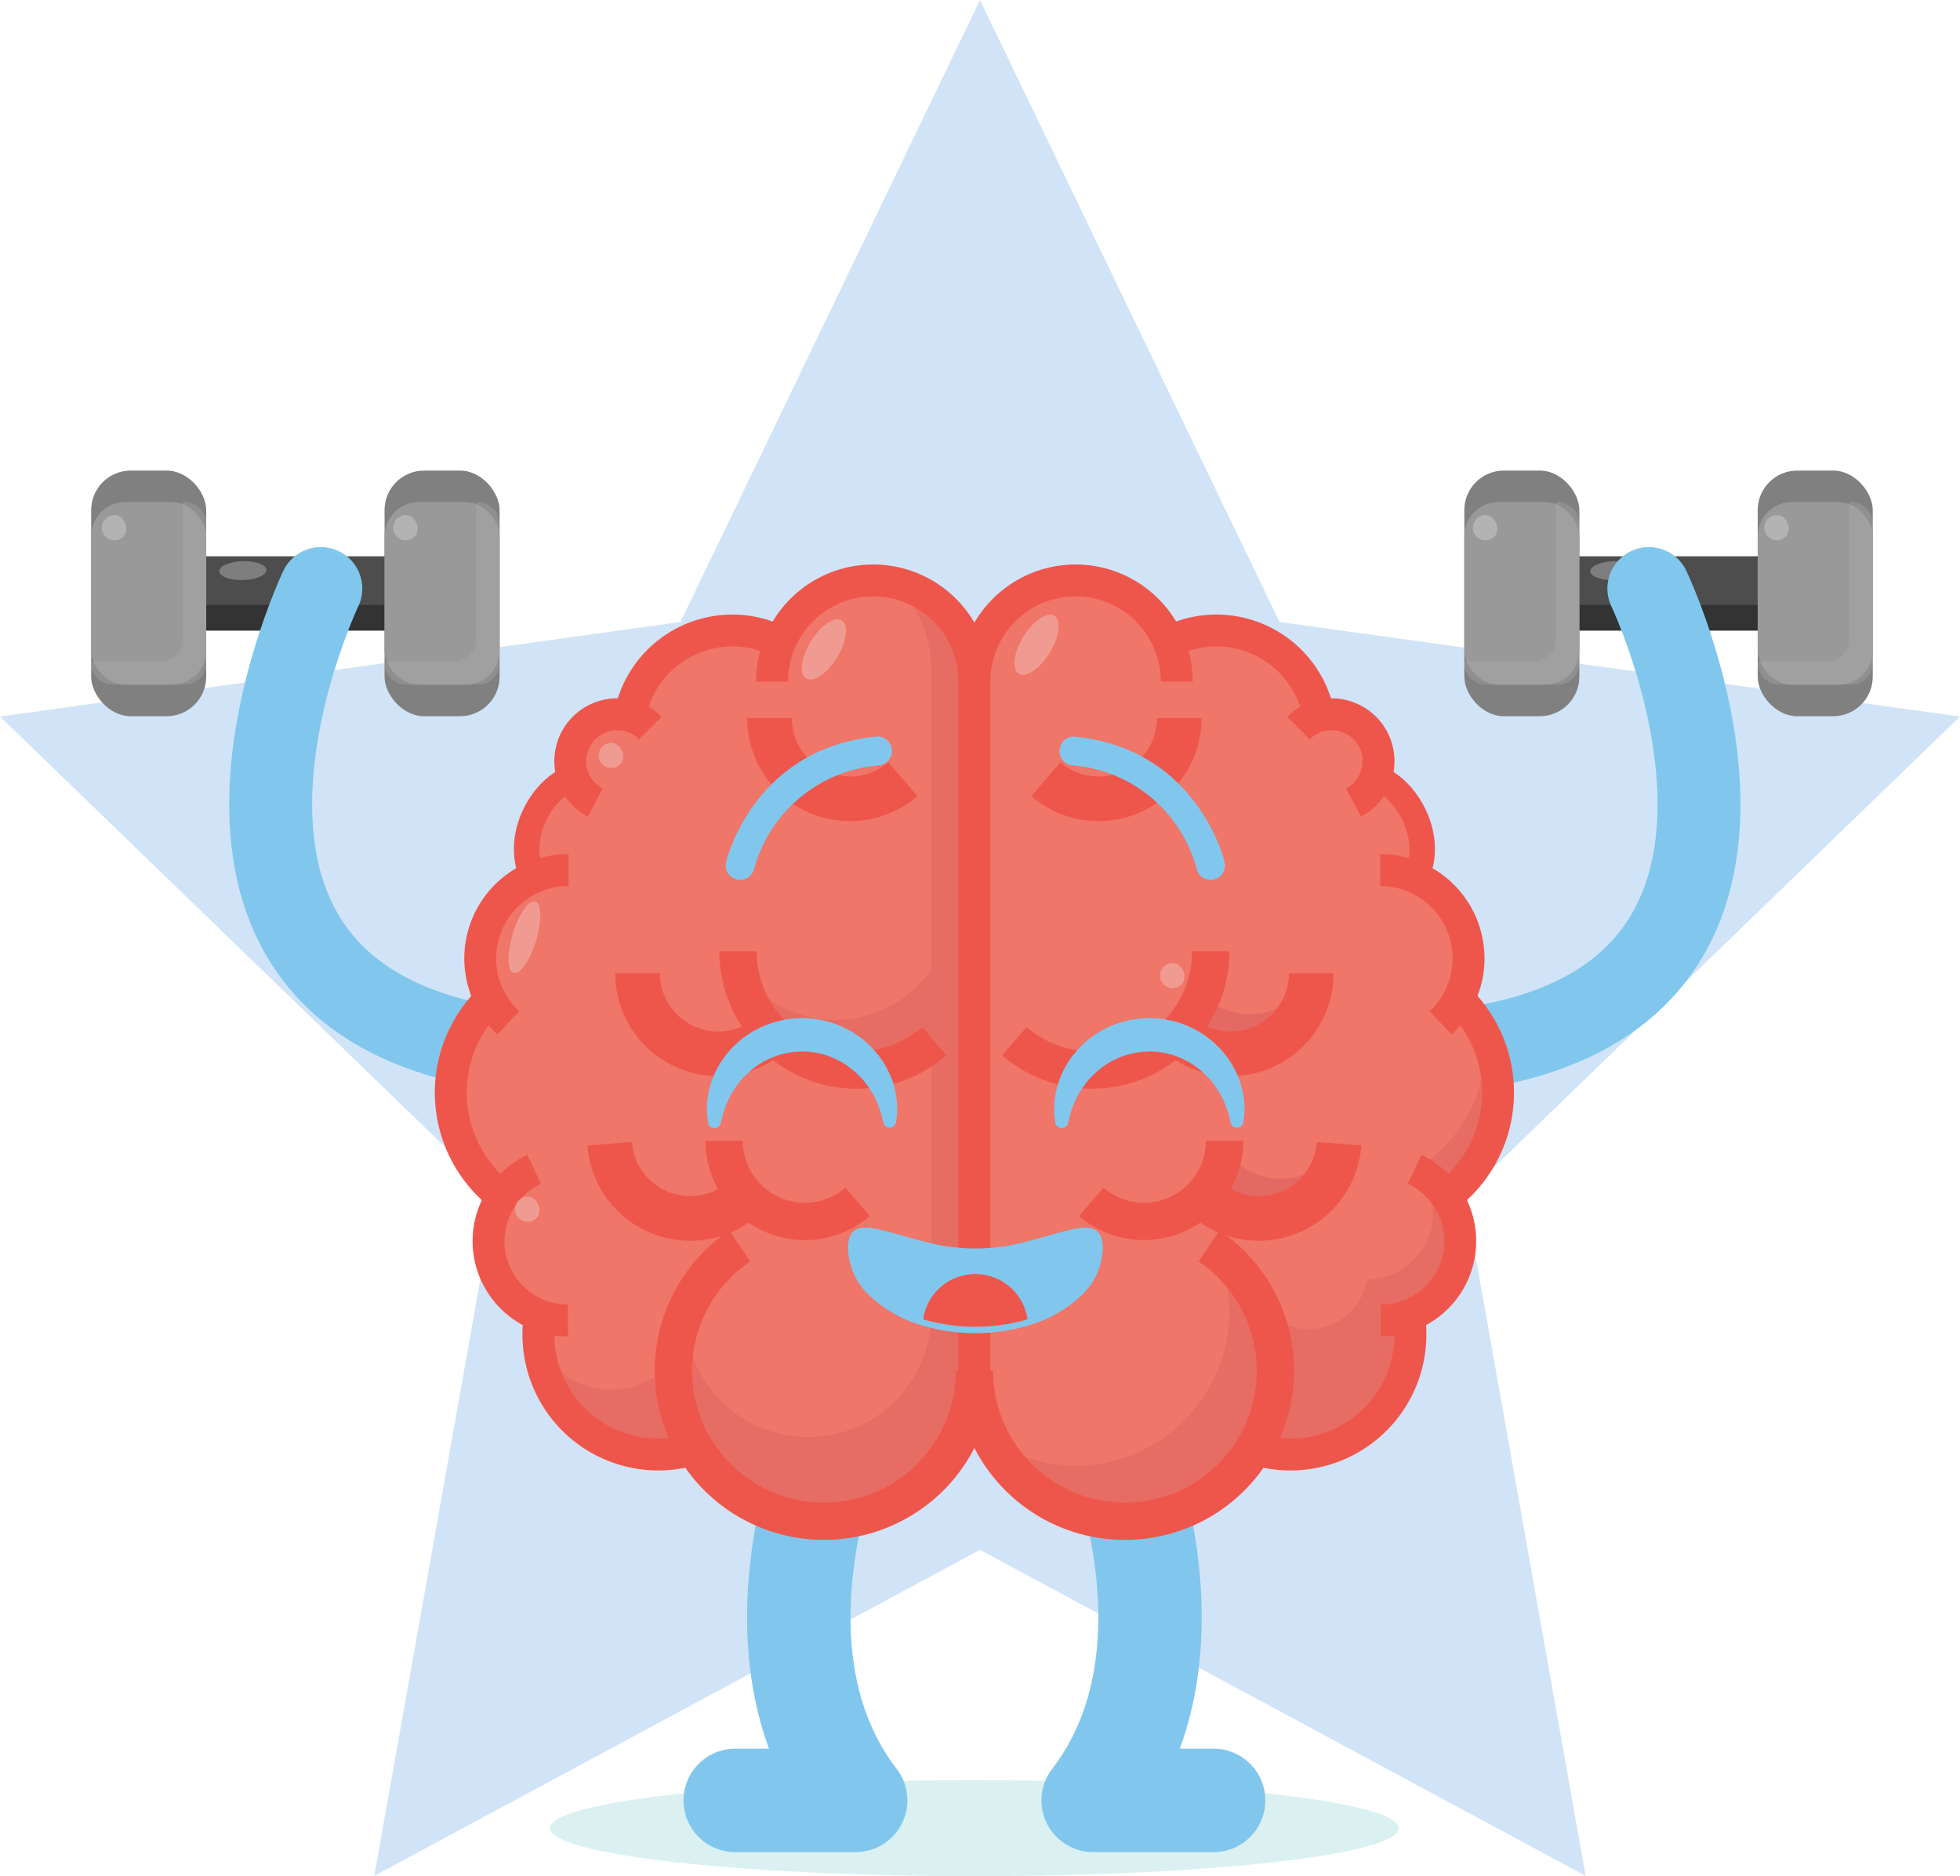 <svg xmlns="http://www.w3.org/2000/svg" width="247.111" height="236.56" viewBox="0 0 247.111 236.56">
  <g id="Groupe_10151" data-name="Groupe 10151" transform="translate(-63.875 -253.586)">
    <path id="iconmonstr-star-3_2_" data-name="iconmonstr-star-3 (2)" d="M123.556.587l37.767,78.419,85.789,11.927-62.437,60.389,15.239,85.786L123.556,196,47.188,237.107l15.249-85.786L0,90.932,85.789,79.006Z" transform="translate(63.875 252.999)" fill="#006dd3" opacity="0.181"/>
    <g id="Groupe_10150" data-name="Groupe 10150" transform="translate(4 135)">
      <g id="Groupe_38" data-name="Groupe 38" transform="translate(71.368 177.918)">
        <ellipse id="Ellipse_18" data-name="Ellipse 18" cx="53.515" cy="6.053" rx="53.515" ry="6.053" transform="translate(57.842 165.121)" fill="#88d1d0" opacity="0.3"/>
        <rect id="Rectangle_27" data-name="Rectangle 27" width="27.607" height="9.358" transform="translate(11.945 10.807)" fill="#4d4d4d"/>
        <rect id="Rectangle_28" data-name="Rectangle 28" width="27.607" height="3.224" transform="translate(11.945 16.941)" fill="#333"/>
        <rect id="Rectangle_29" data-name="Rectangle 29" width="14.505" height="30.972" rx="4.987" fill="gray"/>
        <rect id="Rectangle_30" data-name="Rectangle 30" width="14.505" height="30.972" rx="4.987" transform="translate(36.991)" fill="gray"/>
        <rect id="Rectangle_31" data-name="Rectangle 31" width="14.505" height="23.017" rx="4.299" transform="translate(0 3.977)" fill="#999"/>
        <rect id="Rectangle_32" data-name="Rectangle 32" width="14.505" height="23.017" rx="4.299" transform="translate(36.991 3.977)" fill="#999"/>
        <path id="Tracé_126" data-name="Tracé 126" d="M83.137,184.166h-.208V201.5a2.736,2.736,0,0,1-2.737,2.737H71.368v.208a2.736,2.736,0,0,0,2.737,2.737h9.032a2.736,2.736,0,0,0,2.737-2.737V186.9A2.737,2.737,0,0,0,83.137,184.166Z" transform="translate(-71.368 -180.189)" fill="#b3b3b3" opacity="0.3"/>
        <path id="Tracé_127" data-name="Tracé 127" d="M141.246,184.166h-.208V201.5a2.736,2.736,0,0,1-2.737,2.737h-8.824v.208a2.736,2.736,0,0,0,2.737,2.737h9.032a2.736,2.736,0,0,0,2.737-2.737V186.9A2.737,2.737,0,0,0,141.246,184.166Z" transform="translate(-92.486 -180.189)" fill="#b3b3b3" opacity="0.3"/>
        <rect id="Rectangle_33" data-name="Rectangle 33" width="27.607" height="9.358" transform="translate(185.067 10.807)" fill="#4d4d4d"/>
        <rect id="Rectangle_34" data-name="Rectangle 34" width="27.607" height="3.224" transform="translate(185.067 16.941)" fill="#333"/>
        <rect id="Rectangle_35" data-name="Rectangle 35" width="14.505" height="30.972" rx="4.987" transform="translate(173.122)" fill="gray"/>
        <rect id="Rectangle_36" data-name="Rectangle 36" width="14.505" height="30.972" rx="4.987" transform="translate(210.113)" fill="gray"/>
        <rect id="Rectangle_37" data-name="Rectangle 37" width="14.505" height="23.017" rx="4.299" transform="translate(173.122 3.977)" fill="#999"/>
        <rect id="Rectangle_38" data-name="Rectangle 38" width="14.505" height="23.017" rx="4.299" transform="translate(210.113 3.977)" fill="#999"/>
        <path id="Tracé_128" data-name="Tracé 128" d="M355.091,184.166h-.207V201.5a2.737,2.737,0,0,1-2.737,2.737h-8.824v.208a2.736,2.736,0,0,0,2.737,2.737h9.031a2.737,2.737,0,0,0,2.737-2.737V186.9A2.737,2.737,0,0,0,355.091,184.166Z" transform="translate(-170.201 -180.189)" fill="#b3b3b3" opacity="0.3"/>
        <path id="Tracé_129" data-name="Tracé 129" d="M413.2,184.166h-.208V201.5a2.736,2.736,0,0,1-2.737,2.737h-8.824v.208a2.736,2.736,0,0,0,2.737,2.737H413.2a2.737,2.737,0,0,0,2.737-2.737V186.9A2.737,2.737,0,0,0,413.2,184.166Z" transform="translate(-191.319 -180.189)" fill="#b3b3b3" opacity="0.3"/>
        <path id="Tracé_130" data-name="Tracé 130" d="M76.345,189.168a1.582,1.582,0,1,1-.887-2.343A1.8,1.8,0,0,1,76.345,189.168Z" transform="translate(-72.073 -181.136)" fill="#f2f2f2" opacity="0.3"/>
        <path id="Tracé_131" data-name="Tracé 131" d="M99.74,198.243c-1.642.049-2.988-.445-3.007-1.1s1.295-1.231,2.937-1.28,2.987.445,3.007,1.1S101.381,198.194,99.74,198.243Z" transform="translate(-80.586 -184.437)" fill="#f2f2f2" opacity="0.3"/>
        <path id="Tracé_132" data-name="Tracé 132" d="M134.064,189.168a1.582,1.582,0,1,1-.887-2.343A1.8,1.8,0,0,1,134.064,189.168Z" transform="translate(-93.049 -181.136)" fill="#f2f2f2" opacity="0.3"/>
        <path id="Tracé_133" data-name="Tracé 133" d="M371.283,198.243c-1.641.049-2.988-.445-3.007-1.1s1.295-1.231,2.937-1.28,2.988.445,3.007,1.1S372.925,198.194,371.283,198.243Z" transform="translate(-179.269 -184.437)" fill="#f2f2f2" opacity="0.3"/>
        <path id="Tracé_134" data-name="Tracé 134" d="M405.607,189.168a1.582,1.582,0,1,1-.887-2.343A1.8,1.8,0,0,1,405.607,189.168Z" transform="translate(-191.732 -181.136)" fill="#f2f2f2" opacity="0.3"/>
        <path id="Tracé_135" data-name="Tracé 135" d="M347.888,189.168a1.582,1.582,0,1,1-.887-2.343A1.8,1.8,0,0,1,347.888,189.168Z" transform="translate(-170.756 -181.136)" fill="#f2f2f2" opacity="0.3"/>
        <path id="Tracé_136" data-name="Tracé 136" d="M113.242,201.287S85.253,260.05,147.035,260.05" transform="translate(-84.287 -186.411)" fill="none" stroke="#81c7ed" stroke-linecap="round" stroke-linejoin="round" stroke-width="10.457"/>
        <path id="Tracé_137" data-name="Tracé 137" d="M360.582,201.287s27.989,58.763-33.794,58.763" transform="translate(-164.192 -186.411)" fill="none" stroke="#81c7ed" stroke-linecap="round" stroke-linejoin="round" stroke-width="10.457"/>
        <path id="Tracé_138" data-name="Tracé 138" d="M211.757,367.717s-12.267,27.871,2.354,46.848H198.925" transform="translate(-117.724 -246.894)" fill="none" stroke="#81c7ed" stroke-linecap="round" stroke-linejoin="round" stroke-width="13.042"/>
        <path id="Tracé_139" data-name="Tracé 139" d="M272.168,367.717s12.266,27.871-2.354,46.848H285" transform="translate(-143.486 -246.894)" fill="none" stroke="#81c7ed" stroke-linecap="round" stroke-linejoin="round" stroke-width="13.042"/>
        <g id="Groupe_37" data-name="Groupe 37" transform="translate(45.338 13.853)">
          <g id="Groupe_34" data-name="Groupe 34">
            <path id="Tracé_140" data-name="Tracé 140" d="M195.851,199.679a12.759,12.759,0,0,0-11.744,7.768,13.147,13.147,0,0,0-18.949,9.351,5.787,5.787,0,0,0-7.128,7.739c-5.046,1.8-7.179,7.773-5.045,12.646a10.773,10.773,0,0,0-5.352,15.225,16.433,16.433,0,0,0,1.517,24.985,9.73,9.73,0,0,0,4.683,14.932,15.123,15.123,0,0,0,19.788,16.758,18.806,18.806,0,0,0,34.985-9.586V212.435A12.756,12.756,0,0,0,195.851,199.679Z" transform="translate(-142.589 -199.679)" fill="#ef7668"/>
            <path id="Tracé_141" data-name="Tracé 141" d="M204.824,200.112a15.489,15.489,0,0,1,4.685,11.031v37.671a14.652,14.652,0,0,1-24.288-.08,14.477,14.477,0,0,1,1.345,5.667,18.933,18.933,0,0,0,3.511,3.561,10.4,10.4,0,0,0,4.674,2.636c1.149.216,2.313.369,3.428.547a18.9,18.9,0,0,0,5.466.315,8.881,8.881,0,0,1,1.814-.632c.177-.031.355-.057.532-.083a6.467,6.467,0,0,0,.7-.406c.98-.659,1.816-1.543,2.813-2.183V292.3a15.525,15.525,0,0,1-30.818,2.681,10.045,10.045,0,0,1-18.684,1.005,15.12,15.12,0,0,0,19.945,13.255,18.806,18.806,0,0,0,34.985-9.586V212.593A12.76,12.76,0,0,0,204.824,200.112Z" transform="translate(-148.919 -199.836)" fill="#c94b59" opacity="0.2"/>
            <path id="Tracé_142" data-name="Tracé 142" d="M160.141,345.215a15.123,15.123,0,0,0,19.788,16.758" transform="translate(-148.895 -252.569)" fill="none" stroke="#ef564b" stroke-miterlimit="10" stroke-width="4.022"/>
            <path id="Tracé_143" data-name="Tracé 143" d="M224.8,219.718v87.061a18.806,18.806,0,0,1-34.985,9.586l-2.668-4.983" transform="translate(-158.782 -206.962)" fill="none" stroke="#ff6a6b" stroke-miterlimit="10" stroke-width="4.022"/>
            <path id="Tracé_144" data-name="Tracé 144" d="M147.634,282.51a16.433,16.433,0,0,0,1.517,24.985" transform="translate(-142.589 -229.781)" fill="none" stroke="#ef564b" stroke-miterlimit="10" stroke-width="4.022"/>
            <path id="Tracé_145" data-name="Tracé 145" d="M163.492,238.728c-3.765,1.117-7.606,7.432-5.045,12.646" transform="translate(-148.05 -213.87)" fill="none" stroke="#ef564b" stroke-miterlimit="10" stroke-width="3.217"/>
            <path id="Tracé_146" data-name="Tracé 146" d="M196.992,211.05a13.147,13.147,0,0,0-18.949,9.351" transform="translate(-155.474 -203.283)" fill="none" stroke="#ef564b" stroke-miterlimit="10" stroke-width="4.022"/>
            <path id="Tracé_147" data-name="Tracé 147" d="M206.219,212.435a12.756,12.756,0,1,1,25.513,0V299.5" transform="translate(-165.713 -199.679)" fill="none" stroke="#ef564b" stroke-miterlimit="10" stroke-width="4.022"/>
            <path id="Tracé_148" data-name="Tracé 148" d="M169.412,237.326a5.912,5.912,0,1,1,6.942-9.407" transform="translate(-151.193 -209.313)" fill="none" stroke="#ef564b" stroke-miterlimit="10" stroke-width="4.022"/>
            <path id="Tracé_149" data-name="Tracé 149" d="M151.954,276.314a11.14,11.14,0,0,1,7.617-19.271" transform="translate(-144.712 -220.526)" fill="none" stroke="#ef564b" stroke-miterlimit="10" stroke-width="4.022"/>
            <path id="Tracé_150" data-name="Tracé 150" d="M160.089,335.378a10.015,10.015,0,0,1-4.266-19.075" transform="translate(-145.31 -242.062)" fill="none" stroke="#ef564b" stroke-miterlimit="10" stroke-width="4.022"/>
            <path id="Tracé_151" data-name="Tracé 151" d="M224.634,347.237A18.973,18.973,0,1,1,195.052,331.5" transform="translate(-158.615 -247.586)" fill="none" stroke="#ef564b" stroke-miterlimit="10" stroke-width="4.709"/>
            <path id="Tracé_152" data-name="Tracé 152" d="M199.487,273.126a14.977,14.977,0,0,0,24.757,11.343" transform="translate(-163.267 -226.371)" fill="none" stroke="#ef564b" stroke-miterlimit="10" stroke-width="4.709"/>
            <path id="Tracé_153" data-name="Tracé 153" d="M179.58,277.457a10.175,10.175,0,0,0,16.819,7.706" transform="translate(-156.032 -227.945)" fill="none" stroke="#ef564b" stroke-miterlimit="10" stroke-width="5.63"/>
            <path id="Tracé_154" data-name="Tracé 154" d="M205.722,226.945a10.175,10.175,0,0,0,16.819,7.706" transform="translate(-165.533 -209.588)" fill="none" stroke="#ef564b" stroke-miterlimit="10" stroke-width="5.63"/>
            <path id="Tracé_155" data-name="Tracé 155" d="M196.738,310.65a10.174,10.174,0,0,0,16.818,7.706" transform="translate(-162.268 -240.008)" fill="none" stroke="#ef564b" stroke-miterlimit="10" stroke-width="4.709"/>
            <path id="Tracé_156" data-name="Tracé 156" d="M191.4,317.683a10.175,10.175,0,0,1-17.341-6.443" transform="translate(-154.026 -240.222)" fill="none" stroke="#ef564b" stroke-miterlimit="10" stroke-width="5.63"/>
          </g>
          <g id="Groupe_36" data-name="Groupe 36" transform="translate(66.019)">
            <path id="Tracé_157" data-name="Tracé 157" d="M259.054,199.679a12.758,12.758,0,0,1,11.743,7.768,13.148,13.148,0,0,1,18.95,9.351,5.786,5.786,0,0,1,7.127,7.739c5.046,1.8,7.179,7.773,5.045,12.646a10.773,10.773,0,0,1,5.352,15.225,16.432,16.432,0,0,1-1.518,24.985,9.729,9.729,0,0,1-4.683,14.932,15.123,15.123,0,0,1-19.789,16.758A18.806,18.806,0,0,1,246.3,299.5V212.435A12.756,12.756,0,0,1,259.054,199.679Z" transform="translate(-246.297 -199.679)" fill="#ef7668"/>
            <path id="Tracé_158" data-name="Tracé 158" d="M303.122,277.826a8.838,8.838,0,0,1-7.855,4.949,8.744,8.744,0,0,1-6.282-2.709c-.067.169-.133.339-.208.5-.8,1.786-2.422,3.057-3.177,4.844-.363.858,2.392,1.733,3.1,1.931a14.65,14.65,0,0,0,5.189.468,8.7,8.7,0,0,1,4.678-1.792,3.314,3.314,0,0,1,.656-.547c2.43-1.548,3.713-4.627,3.9-7.433C303.122,277.969,303.12,277.9,303.122,277.826Z" transform="translate(-260.569 -228.079)" fill="#c94b59" opacity="0.3"/>
            <path id="Tracé_159" data-name="Tracé 159" d="M301.911,315.823a8.794,8.794,0,0,1-7.1-3.689,20.9,20.9,0,0,1-.824,4.781,5.19,5.19,0,0,1-.878,1.565c.02.011.039.018.059.03,2.7,1.521,6.308,2.9,9.43,1.775a11.125,11.125,0,0,0,4.152-2.574,14.5,14.5,0,0,0,1.94-3.234,2.352,2.352,0,0,1,.14-1.01c.172-.455.181-.94.335-1.393.046-.136.1-.269.154-.4A8.815,8.815,0,0,1,301.911,315.823Z" transform="translate(-263.31 -240.379)" fill="#c94b59" opacity="0.3"/>
            <path id="Tracé_160" data-name="Tracé 160" d="M313.42,296.891a16.34,16.34,0,0,0-1.761-7.4,17.151,17.151,0,0,1,.105,1.879,17.742,17.742,0,0,1-8.826,15.2,8.169,8.169,0,0,1,2.271,5.614A8.291,8.291,0,0,1,297,320.4c-.032,0-.062,0-.094-.005a7.455,7.455,0,0,1-14.764-.188,18,18,0,0,0-3.159-2.879,7.41,7.41,0,0,1-1.138-.488,18.859,18.859,0,0,1,1.706,7.82,19.454,19.454,0,0,1-19.274,19.274,19.033,19.033,0,0,1-10.939-3.488,18.806,18.806,0,0,0,33.052,1.28,15.123,15.123,0,0,0,19.789-16.758,9.729,9.729,0,0,0,4.683-14.932A16.412,16.412,0,0,0,313.42,296.891Z" transform="translate(-247.401 -232.319)" fill="#c94b59" opacity="0.2"/>
            <g id="Groupe_35" data-name="Groupe 35" transform="translate(35.996 7.515)" opacity="0.3">
              <path id="Tracé_161" data-name="Tracé 161" d="M304.505,212.407a13.164,13.164,0,0,0-1.662-.923c.108.389.2.785.274,1.187A5.818,5.818,0,0,1,304.505,212.407Z" transform="translate(-302.843 -211.484)" fill="#c94b59"/>
            </g>
            <path id="Tracé_162" data-name="Tracé 162" d="M321.044,345.215a15.123,15.123,0,0,1-19.789,16.758" transform="translate(-266.27 -252.569)" fill="none" stroke="#ef564b" stroke-miterlimit="10" stroke-width="4.022"/>
            <path id="Tracé_163" data-name="Tracé 163" d="M246.3,219.718v87.061a18.806,18.806,0,0,0,34.985,9.586l2.668-4.983" transform="translate(-246.297 -206.962)" fill="none" stroke="#ff6a6b" stroke-miterlimit="10" stroke-width="4.022"/>
            <path id="Tracé_164" data-name="Tracé 164" d="M341.215,282.51a16.432,16.432,0,0,1-1.518,24.985" transform="translate(-280.24 -229.781)" fill="none" stroke="#ef564b" stroke-miterlimit="10" stroke-width="4.022"/>
            <path id="Tracé_165" data-name="Tracé 165" d="M325.748,238.728c3.766,1.117,7.607,7.432,5.045,12.646" transform="translate(-275.171 -213.87)" fill="none" stroke="#ef564b" stroke-miterlimit="10" stroke-width="3.217"/>
            <path id="Tracé_166" data-name="Tracé 166" d="M284.784,211.05a13.148,13.148,0,0,1,18.95,9.351" transform="translate(-260.284 -203.283)" fill="none" stroke="#ef564b" stroke-miterlimit="10" stroke-width="4.022"/>
            <path id="Tracé_167" data-name="Tracé 167" d="M271.811,212.435a12.757,12.757,0,0,0-25.514,0V299.5" transform="translate(-246.297 -199.679)" fill="none" stroke="#ef564b" stroke-miterlimit="10" stroke-width="4.022"/>
            <path id="Tracé_168" data-name="Tracé 168" d="M317.423,237.326a5.912,5.912,0,1,0-6.943-9.407" transform="translate(-269.622 -209.313)" fill="none" stroke="#ef564b" stroke-miterlimit="10" stroke-width="4.022"/>
            <path id="Tracé_169" data-name="Tracé 169" d="M334.281,276.314a11.141,11.141,0,0,0-7.617-19.271" transform="translate(-275.504 -220.526)" fill="none" stroke="#ef564b" stroke-miterlimit="10" stroke-width="4.022"/>
            <path id="Tracé_170" data-name="Tracé 170" d="M326.788,335.378a10.015,10.015,0,0,0,4.266-19.075" transform="translate(-275.549 -242.062)" fill="none" stroke="#ef564b" stroke-miterlimit="10" stroke-width="4.022"/>
            <path id="Tracé_171" data-name="Tracé 171" d="M246.3,347.237A18.974,18.974,0,1,0,275.879,331.5" transform="translate(-246.297 -247.586)" fill="none" stroke="#ef564b" stroke-miterlimit="10" stroke-width="4.709"/>
            <path id="Tracé_172" data-name="Tracé 172" d="M278.975,273.126a14.977,14.977,0,0,1-24.757,11.343" transform="translate(-249.176 -226.371)" fill="none" stroke="#ef564b" stroke-miterlimit="10" stroke-width="4.709"/>
            <path id="Tracé_173" data-name="Tracé 173" d="M303.414,277.457a10.175,10.175,0,0,1-16.819,7.706" transform="translate(-260.942 -227.945)" fill="none" stroke="#ef564b" stroke-miterlimit="10" stroke-width="5.63"/>
            <path id="Tracé_174" data-name="Tracé 174" d="M277.272,226.945a10.175,10.175,0,0,1-16.819,7.706" transform="translate(-251.442 -209.588)" fill="none" stroke="#ef564b" stroke-miterlimit="10" stroke-width="5.63"/>
            <path id="Tracé_175" data-name="Tracé 175" d="M286.256,310.65a10.175,10.175,0,0,1-16.819,7.706" transform="translate(-254.706 -240.008)" fill="none" stroke="#ef564b" stroke-miterlimit="10" stroke-width="4.709"/>
            <path id="Tracé_176" data-name="Tracé 176" d="M291.293,317.683a10.175,10.175,0,0,0,17.341-6.443" transform="translate(-262.649 -240.222)" fill="none" stroke="#ef564b" stroke-miterlimit="10" stroke-width="5.63"/>
          </g>
        </g>
        <path id="Tracé_177" data-name="Tracé 177" d="M174.754,234.268a1.582,1.582,0,1,1-.887-2.343A1.8,1.8,0,0,1,174.754,234.268Z" transform="translate(-107.836 -197.526)" fill="#f2f2f2" opacity="0.3"/>
        <path id="Tracé_178" data-name="Tracé 178" d="M158.182,324.153a1.582,1.582,0,1,1-.887-2.343A1.8,1.8,0,0,1,158.182,324.153Z" transform="translate(-101.814 -230.192)" fill="#f2f2f2" opacity="0.3"/>
        <path id="Tracé_179" data-name="Tracé 179" d="M285.93,277.887a1.582,1.582,0,1,1-.887-2.343A1.8,1.8,0,0,1,285.93,277.887Z" transform="translate(-148.24 -213.378)" fill="#f2f2f2" opacity="0.3"/>
        <path id="Tracé_180" data-name="Tracé 180" d="M157.5,268.2c-.756,2.488-2.024,4.306-2.832,4.061s-.85-2.462-.095-4.95,2.024-4.306,2.833-4.06S158.256,265.717,157.5,268.2Z" transform="translate(-101.409 -208.923)" fill="#f2f2f2" opacity="0.3"/>
        <path id="Tracé_181" data-name="Tracé 181" d="M216.557,212.2c-1.24,2.019-2.987,3.2-3.9,2.638s-.654-2.655.586-4.674,2.987-3.2,3.9-2.638S217.8,210.181,216.557,212.2Z" transform="translate(-122.515 -188.627)" fill="#f2f2f2" opacity="0.3"/>
        <path id="Tracé_182" data-name="Tracé 182" d="M258.668,211.267c-1.239,2.019-2.987,3.2-3.9,2.638s-.654-2.655.586-4.674,2.987-3.2,3.9-2.638S259.907,209.248,258.668,211.267Z" transform="translate(-137.818 -188.288)" fill="#f2f2f2" opacity="0.3"/>
      </g>
      <g id="Groupe_10149" data-name="Groupe 10149" transform="translate(148.986 211.454)">
        <g id="Groupe_23" data-name="Groupe 23" transform="translate(17.804 61.925)">
          <g id="Groupe_22" data-name="Groupe 22">
            <path id="Tracé_51" data-name="Tracé 51" d="M388.44,475.342a8.436,8.436,0,0,1-2.877,6.093,16.291,16.291,0,0,1-6.6,3.646,23.581,23.581,0,0,1-13.159,0,16.333,16.333,0,0,1-6.6-3.646,8.453,8.453,0,0,1-2.874-6.093c0-4.3,3.818-2.333,9.322-.949a24.362,24.362,0,0,0,13.467,0C384.618,473.009,388.44,471.041,388.44,475.342Z" transform="translate(-356.325 -472.719)" fill="#81c7ed"/>
          </g>
          <path id="Tracé_52" data-name="Tracé 52" d="M395.259,494.325a23.575,23.575,0,0,1-13.159,0,6.646,6.646,0,0,1,13.159,0Z" transform="translate(-372.624 -482.773)" fill="#ef564b"/>
        </g>
        <g id="Groupe_24" data-name="Groupe 24" transform="translate(0 35.488)">
          <path id="Tracé_53" data-name="Tracé 53" d="M331.759,443.365l.055-.393c.016-.128.035-.286.058-.472.01-.094.027-.189.034-.3s0-.248,0-.384c0-.271-.007-.58-.024-.911-.032-.317-.087-.659-.139-1.028s-.173-.748-.27-1.16-.288-.814-.446-1.255c-.2-.421-.41-.861-.661-1.3a12.187,12.187,0,0,0-3.367-3.654c-.249-.167-.5-.337-.757-.5s-.539-.291-.811-.437l-.415-.213-.434-.178c-.294-.111-.585-.236-.888-.33a12.244,12.244,0,0,0-1.866-.435,7.166,7.166,0,0,0-.958-.113l-.482-.027-.241-.013-.121-.006-.06,0h-.046c-.052,0,.1,0-.121,0l-.812.047-.2.012a1.9,1.9,0,0,0-.227.022l-.516.075a8.007,8.007,0,0,0-1,.188l-.922.255c-.3.094-.594.22-.888.33l-.434.178-.415.213c-.273.146-.553.275-.811.437s-.508.335-.757.5a12.2,12.2,0,0,0-3.367,3.654c-.251.439-.466.879-.661,1.3-.158.44-.339.846-.446,1.255s-.21.793-.27,1.16-.108.711-.14,1.028c-.014.32-.014.613-.02.875q0,.2,0,.371c.006.117.022.226.031.327.022.2.041.372.056.51.035.275.054.421.054.421a.812.812,0,0,0,1.591.1l.026-.1.093-.359a10.167,10.167,0,0,1,.266-.985l.224-.677c.111-.237.21-.5.322-.766s.283-.538.429-.825.356-.563.538-.861c.215-.28.425-.577.668-.861a9.971,9.971,0,0,1,.8-.828,10.173,10.173,0,0,1,1.951-1.456,10.853,10.853,0,0,1,2.358-.982l.635-.145a1.591,1.591,0,0,1,.3-.053l.286-.041.286-.048a.921.921,0,0,1,.177-.017l.2-.008.812-.035c-.21.005-.052,0-.1,0h.01l.021,0,.041,0,.082,0,.165.007.33.014a3.954,3.954,0,0,1,.654.068c.214.041.437.042.646.1l.636.145a10.823,10.823,0,0,1,2.358.982,10.178,10.178,0,0,1,1.951,1.456,10.026,10.026,0,0,1,.8.828c.243.283.452.58.667.861.182.3.382.577.538.861s.312.557.429.825.211.528.322.766l.22.641.1.282c.027.1.047.2.068.29l.106.463c.061.252.094.386.094.386a.823.823,0,0,0,1.615-.082Z" transform="translate(-307.897 -430.244)" fill="#81c7ed"/>
          <path id="Tracé_54" data-name="Tracé 54" d="M450.851,443.365s.019-.136.055-.393c.016-.128.035-.286.058-.472.01-.094.027-.189.034-.3s0-.248,0-.384c-.005-.271-.007-.58-.024-.911-.032-.317-.087-.659-.139-1.028s-.173-.748-.271-1.16-.288-.814-.446-1.255c-.2-.421-.41-.861-.661-1.3a12.18,12.18,0,0,0-3.367-3.654c-.249-.167-.5-.337-.757-.5s-.538-.291-.811-.437l-.415-.213-.435-.178c-.293-.111-.585-.236-.888-.33a12.245,12.245,0,0,0-1.866-.435,7.167,7.167,0,0,0-.958-.113l-.483-.027-.241-.013-.12-.006-.061,0h-.045c-.053,0,.1,0-.122,0l-.812.047-.2.012a1.9,1.9,0,0,0-.227.022l-.516.075a8.014,8.014,0,0,0-1,.188c-.308.085-.615.171-.921.255s-.594.22-.888.33l-.434.178-.415.213c-.273.146-.553.275-.811.437s-.507.335-.756.5a12.154,12.154,0,0,0-3.367,3.654c-.251.439-.466.879-.661,1.3-.159.44-.339.846-.447,1.255s-.209.793-.27,1.16-.107.711-.139,1.028c-.014.32-.014.613-.02.875q0,.2,0,.371c.006.117.022.226.032.327.022.2.04.372.056.51.035.275.055.421.055.421a.812.812,0,0,0,1.591.1l.027-.1.093-.359c.067-.23.116-.572.267-.985.068-.2.143-.431.224-.677.111-.237.21-.5.322-.766s.282-.538.428-.825.356-.563.538-.861c.215-.28.425-.577.668-.861a9.921,9.921,0,0,1,.8-.828,10.187,10.187,0,0,1,1.952-1.456,10.867,10.867,0,0,1,2.358-.982l.636-.145a1.589,1.589,0,0,1,.3-.053l.286-.041.286-.048a.917.917,0,0,1,.176-.017l.2-.008.813-.035c-.21.005-.052,0-.1,0h.01l.021,0,.041,0,.083,0,.164.007.33.014a3.951,3.951,0,0,1,.653.068c.215.041.437.042.647.1l.635.145a10.817,10.817,0,0,1,2.359.982,10.18,10.18,0,0,1,1.951,1.456,9.956,9.956,0,0,1,.8.828c.243.283.453.58.667.861.182.3.382.577.538.861s.312.557.428.825.211.528.322.766l.221.641c.035.1.067.193.1.282s.047.2.068.29c.041.182.077.337.105.463.061.252.095.386.095.386a.823.823,0,0,0,1.615-.082Z" transform="translate(-383.205 -430.244)" fill="#81c7ed"/>
        </g>
        <g id="Groupe_28" data-name="Groupe 28" transform="translate(2.381 0)">
          <g id="Groupe_26" data-name="Groupe 26">
            <path id="Tracé_55" data-name="Tracé 55" d="M316.195,322.346a1.82,1.82,0,0,1-1.778-2.215c.032-.142,3.35-14.248,18.872-15.839a1.82,1.82,0,1,1,.371,3.62,17.826,17.826,0,0,0-15.691,13.011A1.82,1.82,0,0,1,316.195,322.346Z" transform="translate(-314.373 -304.282)" fill="#81c7ed"/>
          </g>
          <g id="Groupe_27" data-name="Groupe 27" transform="translate(42.041)">
            <path id="Tracé_56" data-name="Tracé 56" d="M447.825,322.346a1.821,1.821,0,0,1-1.774-1.418,17.643,17.643,0,0,0-15.692-13.016,1.82,1.82,0,0,1,.371-3.62c15.521,1.591,18.84,15.7,18.872,15.839a1.821,1.821,0,0,1-1.778,2.215Z" transform="translate(-428.725 -304.282)" fill="#81c7ed"/>
          </g>
        </g>
      </g>
    </g>
  </g>
</svg>
